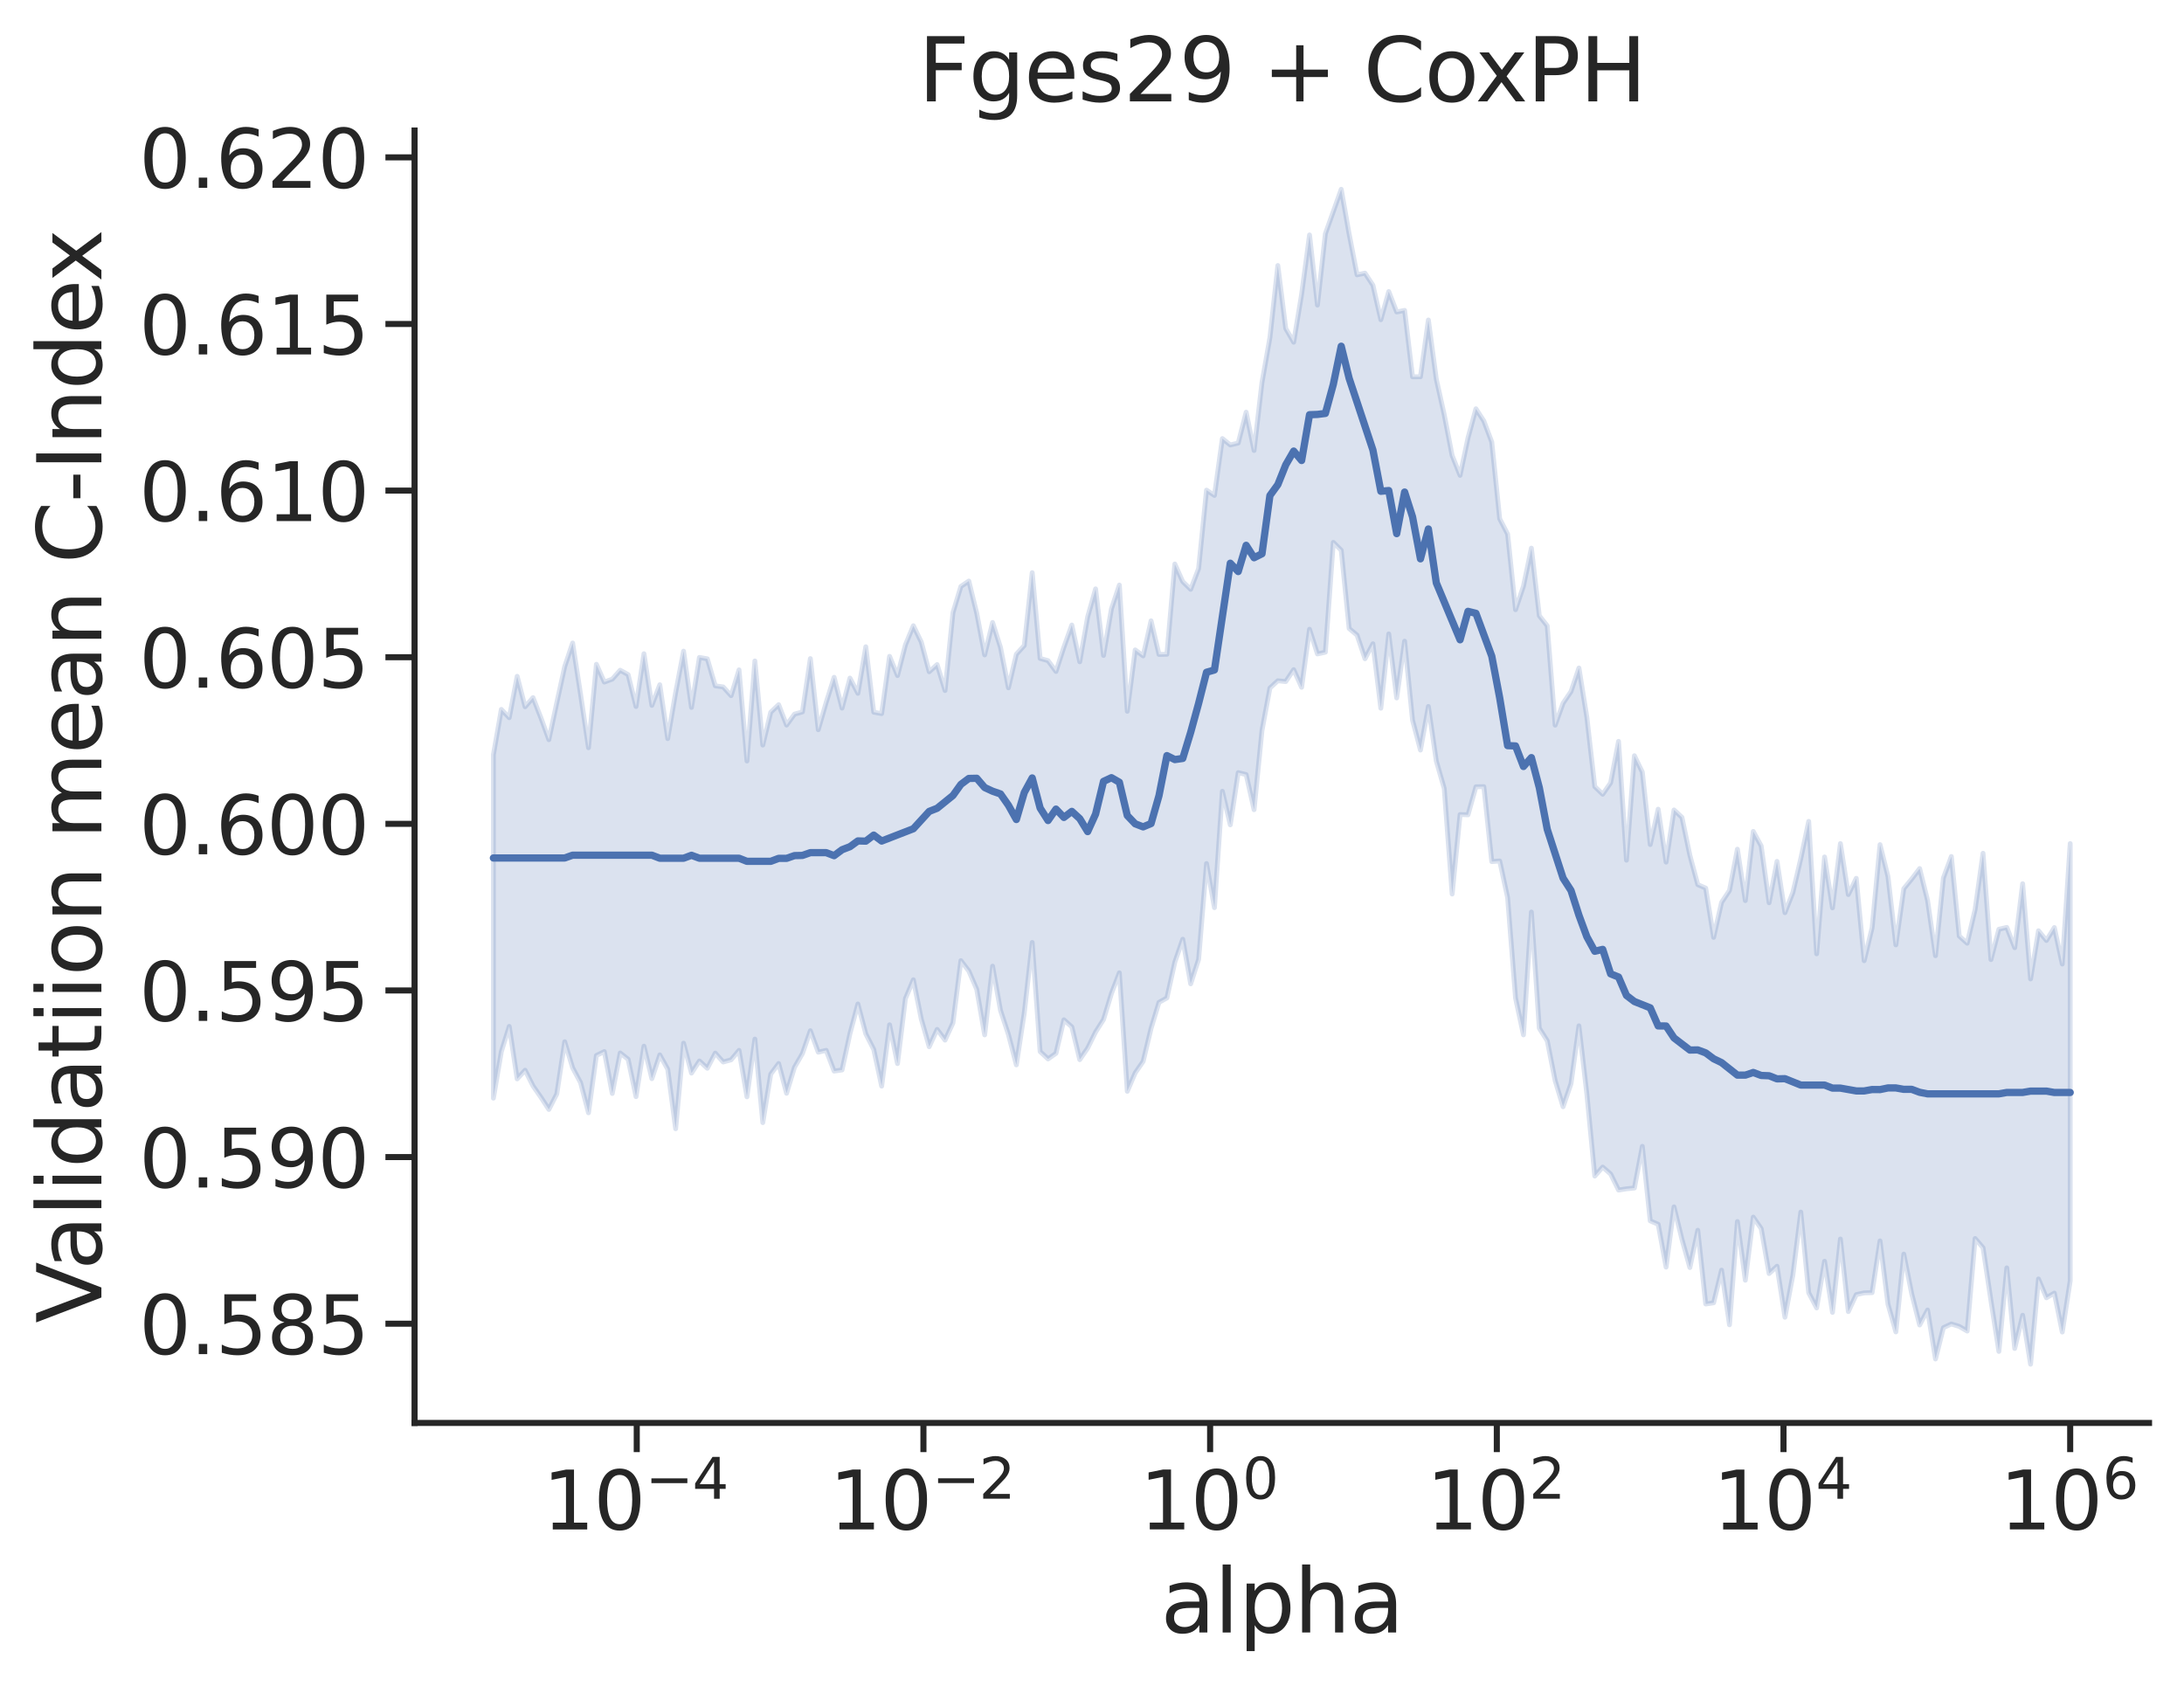 <?xml version="1.0" encoding="utf-8" standalone="no"?>
<!DOCTYPE svg PUBLIC "-//W3C//DTD SVG 1.1//EN"
  "http://www.w3.org/Graphics/SVG/1.1/DTD/svg11.dtd">
<svg xmlns:xlink="http://www.w3.org/1999/xlink" width="449.677pt" height="347.079pt" viewBox="0 0 449.677 347.079" xmlns="http://www.w3.org/2000/svg" version="1.1">
 <defs>
  <style type="text/css">*{stroke-linejoin: round; stroke-linecap: butt}</style>
 </defs>
 <g id="figure_1">
  <g id="patch_1">
   <path d="M 0 347.079 
L 449.677 347.079 
L 449.677 0 
L 0 0 
z
" style="fill: #ffffff"/>
  </g>
  <g id="axes_1">
   <g id="patch_2">
    <path d="M 85.357 292.989 
L 442.477 292.989 
L 442.477 26.877 
L 85.357 26.877 
z
" style="fill: #ffffff"/>
   </g>
   <g id="matplotlib.axis_1">
    <g id="xtick_1">
     <g id="line2d_1">
      <defs>
       <path id="m42224d7ee1" d="M 0 0 
L 0 6 
" style="stroke: #262626; stroke-width: 1.25"/>
      </defs>
      <g>
       <use xlink:href="#m42224d7ee1" x="131.104" y="292.989" style="fill: #262626; stroke: #262626; stroke-width: 1.25"/>
      </g>
     </g>
     <g id="text_1">
      <!-- $\mathdefault{10^{-4}}$ -->
      <g style="fill: #262626" transform="translate(111.716 315.027)scale(0.165 -0.165)">
       <defs>
        <path id="DejaVuSans-31" d="M 794 531 
L 1825 531 
L 1825 4091 
L 703 3866 
L 703 4441 
L 1819 4666 
L 2450 4666 
L 2450 531 
L 3481 531 
L 3481 0 
L 794 0 
L 794 531 
z
" transform="scale(0.016)"/>
        <path id="DejaVuSans-30" d="M 2034 4250 
Q 1547 4250 1301 3770 
Q 1056 3291 1056 2328 
Q 1056 1369 1301 889 
Q 1547 409 2034 409 
Q 2525 409 2770 889 
Q 3016 1369 3016 2328 
Q 3016 3291 2770 3770 
Q 2525 4250 2034 4250 
z
M 2034 4750 
Q 2819 4750 3233 4129 
Q 3647 3509 3647 2328 
Q 3647 1150 3233 529 
Q 2819 -91 2034 -91 
Q 1250 -91 836 529 
Q 422 1150 422 2328 
Q 422 3509 836 4129 
Q 1250 4750 2034 4750 
z
" transform="scale(0.016)"/>
        <path id="DejaVuSans-2212" d="M 678 2272 
L 4684 2272 
L 4684 1741 
L 678 1741 
L 678 2272 
z
" transform="scale(0.016)"/>
        <path id="DejaVuSans-34" d="M 2419 4116 
L 825 1625 
L 2419 1625 
L 2419 4116 
z
M 2253 4666 
L 3047 4666 
L 3047 1625 
L 3713 1625 
L 3713 1100 
L 3047 1100 
L 3047 0 
L 2419 0 
L 2419 1100 
L 313 1100 
L 313 1709 
L 2253 4666 
z
" transform="scale(0.016)"/>
       </defs>
       <use xlink:href="#DejaVuSans-31" transform="translate(0 0.684)"/>
       <use xlink:href="#DejaVuSans-30" transform="translate(63.623 0.684)"/>
       <use xlink:href="#DejaVuSans-2212" transform="translate(128.203 38.966)scale(0.7)"/>
       <use xlink:href="#DejaVuSans-34" transform="translate(186.855 38.966)scale(0.7)"/>
      </g>
     </g>
    </g>
    <g id="xtick_2">
     <g id="line2d_2">
      <g>
       <use xlink:href="#m42224d7ee1" x="190.132" y="292.989" style="fill: #262626; stroke: #262626; stroke-width: 1.25"/>
      </g>
     </g>
     <g id="text_2">
      <!-- $\mathdefault{10^{-2}}$ -->
      <g style="fill: #262626" transform="translate(170.744 315.027)scale(0.165 -0.165)">
       <defs>
        <path id="DejaVuSans-32" d="M 1228 531 
L 3431 531 
L 3431 0 
L 469 0 
L 469 531 
Q 828 903 1448 1529 
Q 2069 2156 2228 2338 
Q 2531 2678 2651 2914 
Q 2772 3150 2772 3378 
Q 2772 3750 2511 3984 
Q 2250 4219 1831 4219 
Q 1534 4219 1204 4116 
Q 875 4013 500 3803 
L 500 4441 
Q 881 4594 1212 4672 
Q 1544 4750 1819 4750 
Q 2544 4750 2975 4387 
Q 3406 4025 3406 3419 
Q 3406 3131 3298 2873 
Q 3191 2616 2906 2266 
Q 2828 2175 2409 1742 
Q 1991 1309 1228 531 
z
" transform="scale(0.016)"/>
       </defs>
       <use xlink:href="#DejaVuSans-31" transform="translate(0 0.766)"/>
       <use xlink:href="#DejaVuSans-30" transform="translate(63.623 0.766)"/>
       <use xlink:href="#DejaVuSans-2212" transform="translate(128.203 39.047)scale(0.7)"/>
       <use xlink:href="#DejaVuSans-32" transform="translate(186.855 39.047)scale(0.7)"/>
      </g>
     </g>
    </g>
    <g id="xtick_3">
     <g id="line2d_3">
      <g>
       <use xlink:href="#m42224d7ee1" x="249.16" y="292.989" style="fill: #262626; stroke: #262626; stroke-width: 1.25"/>
      </g>
     </g>
     <g id="text_3">
      <!-- $\mathdefault{10^{0}}$ -->
      <g style="fill: #262626" transform="translate(234.64 315.027)scale(0.165 -0.165)">
       <use xlink:href="#DejaVuSans-31" transform="translate(0 0.766)"/>
       <use xlink:href="#DejaVuSans-30" transform="translate(63.623 0.766)"/>
       <use xlink:href="#DejaVuSans-30" transform="translate(128.203 39.047)scale(0.7)"/>
      </g>
     </g>
    </g>
    <g id="xtick_4">
     <g id="line2d_4">
      <g>
       <use xlink:href="#m42224d7ee1" x="308.188" y="292.989" style="fill: #262626; stroke: #262626; stroke-width: 1.25"/>
      </g>
     </g>
     <g id="text_4">
      <!-- $\mathdefault{10^{2}}$ -->
      <g style="fill: #262626" transform="translate(293.668 315.027)scale(0.165 -0.165)">
       <use xlink:href="#DejaVuSans-31" transform="translate(0 0.766)"/>
       <use xlink:href="#DejaVuSans-30" transform="translate(63.623 0.766)"/>
       <use xlink:href="#DejaVuSans-32" transform="translate(128.203 39.047)scale(0.7)"/>
      </g>
     </g>
    </g>
    <g id="xtick_5">
     <g id="line2d_5">
      <g>
       <use xlink:href="#m42224d7ee1" x="367.216" y="292.989" style="fill: #262626; stroke: #262626; stroke-width: 1.25"/>
      </g>
     </g>
     <g id="text_5">
      <!-- $\mathdefault{10^{4}}$ -->
      <g style="fill: #262626" transform="translate(352.696 315.027)scale(0.165 -0.165)">
       <use xlink:href="#DejaVuSans-31" transform="translate(0 0.684)"/>
       <use xlink:href="#DejaVuSans-30" transform="translate(63.623 0.684)"/>
       <use xlink:href="#DejaVuSans-34" transform="translate(128.203 38.966)scale(0.7)"/>
      </g>
     </g>
    </g>
    <g id="xtick_6">
     <g id="line2d_6">
      <g>
       <use xlink:href="#m42224d7ee1" x="426.244" y="292.989" style="fill: #262626; stroke: #262626; stroke-width: 1.25"/>
      </g>
     </g>
     <g id="text_6">
      <!-- $\mathdefault{10^{6}}$ -->
      <g style="fill: #262626" transform="translate(411.724 315.027)scale(0.165 -0.165)">
       <defs>
        <path id="DejaVuSans-36" d="M 2113 2584 
Q 1688 2584 1439 2293 
Q 1191 2003 1191 1497 
Q 1191 994 1439 701 
Q 1688 409 2113 409 
Q 2538 409 2786 701 
Q 3034 994 3034 1497 
Q 3034 2003 2786 2293 
Q 2538 2584 2113 2584 
z
M 3366 4563 
L 3366 3988 
Q 3128 4100 2886 4159 
Q 2644 4219 2406 4219 
Q 1781 4219 1451 3797 
Q 1122 3375 1075 2522 
Q 1259 2794 1537 2939 
Q 1816 3084 2150 3084 
Q 2853 3084 3261 2657 
Q 3669 2231 3669 1497 
Q 3669 778 3244 343 
Q 2819 -91 2113 -91 
Q 1303 -91 875 529 
Q 447 1150 447 2328 
Q 447 3434 972 4092 
Q 1497 4750 2381 4750 
Q 2619 4750 2861 4703 
Q 3103 4656 3366 4563 
z
" transform="scale(0.016)"/>
       </defs>
       <use xlink:href="#DejaVuSans-31" transform="translate(0 0.766)"/>
       <use xlink:href="#DejaVuSans-30" transform="translate(63.623 0.766)"/>
       <use xlink:href="#DejaVuSans-36" transform="translate(128.203 39.047)scale(0.7)"/>
      </g>
     </g>
    </g>
    <g id="text_7">
     <!-- alpha -->
     <g style="fill: #262626" transform="translate(238.969 336.135)scale(0.18 -0.18)">
      <defs>
       <path id="DejaVuSans-61" d="M 2194 1759 
Q 1497 1759 1228 1600 
Q 959 1441 959 1056 
Q 959 750 1161 570 
Q 1363 391 1709 391 
Q 2188 391 2477 730 
Q 2766 1069 2766 1631 
L 2766 1759 
L 2194 1759 
z
M 3341 1997 
L 3341 0 
L 2766 0 
L 2766 531 
Q 2569 213 2275 61 
Q 1981 -91 1556 -91 
Q 1019 -91 701 211 
Q 384 513 384 1019 
Q 384 1609 779 1909 
Q 1175 2209 1959 2209 
L 2766 2209 
L 2766 2266 
Q 2766 2663 2505 2880 
Q 2244 3097 1772 3097 
Q 1472 3097 1187 3025 
Q 903 2953 641 2809 
L 641 3341 
Q 956 3463 1253 3523 
Q 1550 3584 1831 3584 
Q 2591 3584 2966 3190 
Q 3341 2797 3341 1997 
z
" transform="scale(0.016)"/>
       <path id="DejaVuSans-6c" d="M 603 4863 
L 1178 4863 
L 1178 0 
L 603 0 
L 603 4863 
z
" transform="scale(0.016)"/>
       <path id="DejaVuSans-70" d="M 1159 525 
L 1159 -1331 
L 581 -1331 
L 581 3500 
L 1159 3500 
L 1159 2969 
Q 1341 3281 1617 3432 
Q 1894 3584 2278 3584 
Q 2916 3584 3314 3078 
Q 3713 2572 3713 1747 
Q 3713 922 3314 415 
Q 2916 -91 2278 -91 
Q 1894 -91 1617 61 
Q 1341 213 1159 525 
z
M 3116 1747 
Q 3116 2381 2855 2742 
Q 2594 3103 2138 3103 
Q 1681 3103 1420 2742 
Q 1159 2381 1159 1747 
Q 1159 1113 1420 752 
Q 1681 391 2138 391 
Q 2594 391 2855 752 
Q 3116 1113 3116 1747 
z
" transform="scale(0.016)"/>
       <path id="DejaVuSans-68" d="M 3513 2113 
L 3513 0 
L 2938 0 
L 2938 2094 
Q 2938 2591 2744 2837 
Q 2550 3084 2163 3084 
Q 1697 3084 1428 2787 
Q 1159 2491 1159 1978 
L 1159 0 
L 581 0 
L 581 4863 
L 1159 4863 
L 1159 2956 
Q 1366 3272 1645 3428 
Q 1925 3584 2291 3584 
Q 2894 3584 3203 3211 
Q 3513 2838 3513 2113 
z
" transform="scale(0.016)"/>
      </defs>
      <use xlink:href="#DejaVuSans-61"/>
      <use xlink:href="#DejaVuSans-6c" x="61.279"/>
      <use xlink:href="#DejaVuSans-70" x="89.062"/>
      <use xlink:href="#DejaVuSans-68" x="152.539"/>
      <use xlink:href="#DejaVuSans-61" x="215.918"/>
     </g>
    </g>
   </g>
   <g id="matplotlib.axis_2">
    <g id="ytick_1">
     <g id="line2d_7">
      <defs>
       <path id="m1842addf73" d="M 0 0 
L -6 0 
" style="stroke: #262626; stroke-width: 1.25"/>
      </defs>
      <g>
       <use xlink:href="#m1842addf73" x="85.357" y="272.549" style="fill: #262626; stroke: #262626; stroke-width: 1.25"/>
      </g>
     </g>
     <g id="text_8">
      <!-- 0.585 -->
      <g style="fill: #262626" transform="translate(28.621 278.817)scale(0.165 -0.165)">
       <defs>
        <path id="DejaVuSans-2e" d="M 684 794 
L 1344 794 
L 1344 0 
L 684 0 
L 684 794 
z
" transform="scale(0.016)"/>
        <path id="DejaVuSans-35" d="M 691 4666 
L 3169 4666 
L 3169 4134 
L 1269 4134 
L 1269 2991 
Q 1406 3038 1543 3061 
Q 1681 3084 1819 3084 
Q 2600 3084 3056 2656 
Q 3513 2228 3513 1497 
Q 3513 744 3044 326 
Q 2575 -91 1722 -91 
Q 1428 -91 1123 -41 
Q 819 9 494 109 
L 494 744 
Q 775 591 1075 516 
Q 1375 441 1709 441 
Q 2250 441 2565 725 
Q 2881 1009 2881 1497 
Q 2881 1984 2565 2268 
Q 2250 2553 1709 2553 
Q 1456 2553 1204 2497 
Q 953 2441 691 2322 
L 691 4666 
z
" transform="scale(0.016)"/>
        <path id="DejaVuSans-38" d="M 2034 2216 
Q 1584 2216 1326 1975 
Q 1069 1734 1069 1313 
Q 1069 891 1326 650 
Q 1584 409 2034 409 
Q 2484 409 2743 651 
Q 3003 894 3003 1313 
Q 3003 1734 2745 1975 
Q 2488 2216 2034 2216 
z
M 1403 2484 
Q 997 2584 770 2862 
Q 544 3141 544 3541 
Q 544 4100 942 4425 
Q 1341 4750 2034 4750 
Q 2731 4750 3128 4425 
Q 3525 4100 3525 3541 
Q 3525 3141 3298 2862 
Q 3072 2584 2669 2484 
Q 3125 2378 3379 2068 
Q 3634 1759 3634 1313 
Q 3634 634 3220 271 
Q 2806 -91 2034 -91 
Q 1263 -91 848 271 
Q 434 634 434 1313 
Q 434 1759 690 2068 
Q 947 2378 1403 2484 
z
M 1172 3481 
Q 1172 3119 1398 2916 
Q 1625 2713 2034 2713 
Q 2441 2713 2670 2916 
Q 2900 3119 2900 3481 
Q 2900 3844 2670 4047 
Q 2441 4250 2034 4250 
Q 1625 4250 1398 4047 
Q 1172 3844 1172 3481 
z
" transform="scale(0.016)"/>
       </defs>
       <use xlink:href="#DejaVuSans-30"/>
       <use xlink:href="#DejaVuSans-2e" x="63.623"/>
       <use xlink:href="#DejaVuSans-35" x="95.41"/>
       <use xlink:href="#DejaVuSans-38" x="159.033"/>
       <use xlink:href="#DejaVuSans-35" x="222.656"/>
      </g>
     </g>
    </g>
    <g id="ytick_2">
     <g id="line2d_8">
      <g>
       <use xlink:href="#m1842addf73" x="85.357" y="238.242" style="fill: #262626; stroke: #262626; stroke-width: 1.25"/>
      </g>
     </g>
     <g id="text_9">
      <!-- 0.590 -->
      <g style="fill: #262626" transform="translate(28.621 244.511)scale(0.165 -0.165)">
       <defs>
        <path id="DejaVuSans-39" d="M 703 97 
L 703 672 
Q 941 559 1184 500 
Q 1428 441 1663 441 
Q 2288 441 2617 861 
Q 2947 1281 2994 2138 
Q 2813 1869 2534 1725 
Q 2256 1581 1919 1581 
Q 1219 1581 811 2004 
Q 403 2428 403 3163 
Q 403 3881 828 4315 
Q 1253 4750 1959 4750 
Q 2769 4750 3195 4129 
Q 3622 3509 3622 2328 
Q 3622 1225 3098 567 
Q 2575 -91 1691 -91 
Q 1453 -91 1209 -44 
Q 966 3 703 97 
z
M 1959 2075 
Q 2384 2075 2632 2365 
Q 2881 2656 2881 3163 
Q 2881 3666 2632 3958 
Q 2384 4250 1959 4250 
Q 1534 4250 1286 3958 
Q 1038 3666 1038 3163 
Q 1038 2656 1286 2365 
Q 1534 2075 1959 2075 
z
" transform="scale(0.016)"/>
       </defs>
       <use xlink:href="#DejaVuSans-30"/>
       <use xlink:href="#DejaVuSans-2e" x="63.623"/>
       <use xlink:href="#DejaVuSans-35" x="95.41"/>
       <use xlink:href="#DejaVuSans-39" x="159.033"/>
       <use xlink:href="#DejaVuSans-30" x="222.656"/>
      </g>
     </g>
    </g>
    <g id="ytick_3">
     <g id="line2d_9">
      <g>
       <use xlink:href="#m1842addf73" x="85.357" y="203.935" style="fill: #262626; stroke: #262626; stroke-width: 1.25"/>
      </g>
     </g>
     <g id="text_10">
      <!-- 0.595 -->
      <g style="fill: #262626" transform="translate(28.621 210.204)scale(0.165 -0.165)">
       <use xlink:href="#DejaVuSans-30"/>
       <use xlink:href="#DejaVuSans-2e" x="63.623"/>
       <use xlink:href="#DejaVuSans-35" x="95.41"/>
       <use xlink:href="#DejaVuSans-39" x="159.033"/>
       <use xlink:href="#DejaVuSans-35" x="222.656"/>
      </g>
     </g>
    </g>
    <g id="ytick_4">
     <g id="line2d_10">
      <g>
       <use xlink:href="#m1842addf73" x="85.357" y="169.629" style="fill: #262626; stroke: #262626; stroke-width: 1.25"/>
      </g>
     </g>
     <g id="text_11">
      <!-- 0.600 -->
      <g style="fill: #262626" transform="translate(28.621 175.897)scale(0.165 -0.165)">
       <use xlink:href="#DejaVuSans-30"/>
       <use xlink:href="#DejaVuSans-2e" x="63.623"/>
       <use xlink:href="#DejaVuSans-36" x="95.41"/>
       <use xlink:href="#DejaVuSans-30" x="159.033"/>
       <use xlink:href="#DejaVuSans-30" x="222.656"/>
      </g>
     </g>
    </g>
    <g id="ytick_5">
     <g id="line2d_11">
      <g>
       <use xlink:href="#m1842addf73" x="85.357" y="135.322" style="fill: #262626; stroke: #262626; stroke-width: 1.25"/>
      </g>
     </g>
     <g id="text_12">
      <!-- 0.605 -->
      <g style="fill: #262626" transform="translate(28.621 141.591)scale(0.165 -0.165)">
       <use xlink:href="#DejaVuSans-30"/>
       <use xlink:href="#DejaVuSans-2e" x="63.623"/>
       <use xlink:href="#DejaVuSans-36" x="95.41"/>
       <use xlink:href="#DejaVuSans-30" x="159.033"/>
       <use xlink:href="#DejaVuSans-35" x="222.656"/>
      </g>
     </g>
    </g>
    <g id="ytick_6">
     <g id="line2d_12">
      <g>
       <use xlink:href="#m1842addf73" x="85.357" y="101.015" style="fill: #262626; stroke: #262626; stroke-width: 1.25"/>
      </g>
     </g>
     <g id="text_13">
      <!-- 0.610 -->
      <g style="fill: #262626" transform="translate(28.621 107.284)scale(0.165 -0.165)">
       <use xlink:href="#DejaVuSans-30"/>
       <use xlink:href="#DejaVuSans-2e" x="63.623"/>
       <use xlink:href="#DejaVuSans-36" x="95.41"/>
       <use xlink:href="#DejaVuSans-31" x="159.033"/>
       <use xlink:href="#DejaVuSans-30" x="222.656"/>
      </g>
     </g>
    </g>
    <g id="ytick_7">
     <g id="line2d_13">
      <g>
       <use xlink:href="#m1842addf73" x="85.357" y="66.709" style="fill: #262626; stroke: #262626; stroke-width: 1.25"/>
      </g>
     </g>
     <g id="text_14">
      <!-- 0.615 -->
      <g style="fill: #262626" transform="translate(28.621 72.977)scale(0.165 -0.165)">
       <use xlink:href="#DejaVuSans-30"/>
       <use xlink:href="#DejaVuSans-2e" x="63.623"/>
       <use xlink:href="#DejaVuSans-36" x="95.41"/>
       <use xlink:href="#DejaVuSans-31" x="159.033"/>
       <use xlink:href="#DejaVuSans-35" x="222.656"/>
      </g>
     </g>
    </g>
    <g id="ytick_8">
     <g id="line2d_14">
      <g>
       <use xlink:href="#m1842addf73" x="85.357" y="32.402" style="fill: #262626; stroke: #262626; stroke-width: 1.25"/>
      </g>
     </g>
     <g id="text_15">
      <!-- 0.620 -->
      <g style="fill: #262626" transform="translate(28.621 38.671)scale(0.165 -0.165)">
       <use xlink:href="#DejaVuSans-30"/>
       <use xlink:href="#DejaVuSans-2e" x="63.623"/>
       <use xlink:href="#DejaVuSans-36" x="95.41"/>
       <use xlink:href="#DejaVuSans-32" x="159.033"/>
       <use xlink:href="#DejaVuSans-30" x="222.656"/>
      </g>
     </g>
    </g>
    <g id="text_16">
     <!-- Validatiion mean C-Index -->
     <g style="fill: #262626" transform="translate(20.877 272.432)rotate(-90)scale(0.18 -0.18)">
      <defs>
       <path id="DejaVuSans-56" d="M 1831 0 
L 50 4666 
L 709 4666 
L 2188 738 
L 3669 4666 
L 4325 4666 
L 2547 0 
L 1831 0 
z
" transform="scale(0.016)"/>
       <path id="DejaVuSans-69" d="M 603 3500 
L 1178 3500 
L 1178 0 
L 603 0 
L 603 3500 
z
M 603 4863 
L 1178 4863 
L 1178 4134 
L 603 4134 
L 603 4863 
z
" transform="scale(0.016)"/>
       <path id="DejaVuSans-64" d="M 2906 2969 
L 2906 4863 
L 3481 4863 
L 3481 0 
L 2906 0 
L 2906 525 
Q 2725 213 2448 61 
Q 2172 -91 1784 -91 
Q 1150 -91 751 415 
Q 353 922 353 1747 
Q 353 2572 751 3078 
Q 1150 3584 1784 3584 
Q 2172 3584 2448 3432 
Q 2725 3281 2906 2969 
z
M 947 1747 
Q 947 1113 1208 752 
Q 1469 391 1925 391 
Q 2381 391 2643 752 
Q 2906 1113 2906 1747 
Q 2906 2381 2643 2742 
Q 2381 3103 1925 3103 
Q 1469 3103 1208 2742 
Q 947 2381 947 1747 
z
" transform="scale(0.016)"/>
       <path id="DejaVuSans-74" d="M 1172 4494 
L 1172 3500 
L 2356 3500 
L 2356 3053 
L 1172 3053 
L 1172 1153 
Q 1172 725 1289 603 
Q 1406 481 1766 481 
L 2356 481 
L 2356 0 
L 1766 0 
Q 1100 0 847 248 
Q 594 497 594 1153 
L 594 3053 
L 172 3053 
L 172 3500 
L 594 3500 
L 594 4494 
L 1172 4494 
z
" transform="scale(0.016)"/>
       <path id="DejaVuSans-6f" d="M 1959 3097 
Q 1497 3097 1228 2736 
Q 959 2375 959 1747 
Q 959 1119 1226 758 
Q 1494 397 1959 397 
Q 2419 397 2687 759 
Q 2956 1122 2956 1747 
Q 2956 2369 2687 2733 
Q 2419 3097 1959 3097 
z
M 1959 3584 
Q 2709 3584 3137 3096 
Q 3566 2609 3566 1747 
Q 3566 888 3137 398 
Q 2709 -91 1959 -91 
Q 1206 -91 779 398 
Q 353 888 353 1747 
Q 353 2609 779 3096 
Q 1206 3584 1959 3584 
z
" transform="scale(0.016)"/>
       <path id="DejaVuSans-6e" d="M 3513 2113 
L 3513 0 
L 2938 0 
L 2938 2094 
Q 2938 2591 2744 2837 
Q 2550 3084 2163 3084 
Q 1697 3084 1428 2787 
Q 1159 2491 1159 1978 
L 1159 0 
L 581 0 
L 581 3500 
L 1159 3500 
L 1159 2956 
Q 1366 3272 1645 3428 
Q 1925 3584 2291 3584 
Q 2894 3584 3203 3211 
Q 3513 2838 3513 2113 
z
" transform="scale(0.016)"/>
       <path id="DejaVuSans-20" transform="scale(0.016)"/>
       <path id="DejaVuSans-6d" d="M 3328 2828 
Q 3544 3216 3844 3400 
Q 4144 3584 4550 3584 
Q 5097 3584 5394 3201 
Q 5691 2819 5691 2113 
L 5691 0 
L 5113 0 
L 5113 2094 
Q 5113 2597 4934 2840 
Q 4756 3084 4391 3084 
Q 3944 3084 3684 2787 
Q 3425 2491 3425 1978 
L 3425 0 
L 2847 0 
L 2847 2094 
Q 2847 2600 2669 2842 
Q 2491 3084 2119 3084 
Q 1678 3084 1418 2786 
Q 1159 2488 1159 1978 
L 1159 0 
L 581 0 
L 581 3500 
L 1159 3500 
L 1159 2956 
Q 1356 3278 1631 3431 
Q 1906 3584 2284 3584 
Q 2666 3584 2933 3390 
Q 3200 3197 3328 2828 
z
" transform="scale(0.016)"/>
       <path id="DejaVuSans-65" d="M 3597 1894 
L 3597 1613 
L 953 1613 
Q 991 1019 1311 708 
Q 1631 397 2203 397 
Q 2534 397 2845 478 
Q 3156 559 3463 722 
L 3463 178 
Q 3153 47 2828 -22 
Q 2503 -91 2169 -91 
Q 1331 -91 842 396 
Q 353 884 353 1716 
Q 353 2575 817 3079 
Q 1281 3584 2069 3584 
Q 2775 3584 3186 3129 
Q 3597 2675 3597 1894 
z
M 3022 2063 
Q 3016 2534 2758 2815 
Q 2500 3097 2075 3097 
Q 1594 3097 1305 2825 
Q 1016 2553 972 2059 
L 3022 2063 
z
" transform="scale(0.016)"/>
       <path id="DejaVuSans-43" d="M 4122 4306 
L 4122 3641 
Q 3803 3938 3442 4084 
Q 3081 4231 2675 4231 
Q 1875 4231 1450 3742 
Q 1025 3253 1025 2328 
Q 1025 1406 1450 917 
Q 1875 428 2675 428 
Q 3081 428 3442 575 
Q 3803 722 4122 1019 
L 4122 359 
Q 3791 134 3420 21 
Q 3050 -91 2638 -91 
Q 1578 -91 968 557 
Q 359 1206 359 2328 
Q 359 3453 968 4101 
Q 1578 4750 2638 4750 
Q 3056 4750 3426 4639 
Q 3797 4528 4122 4306 
z
" transform="scale(0.016)"/>
       <path id="DejaVuSans-2d" d="M 313 2009 
L 1997 2009 
L 1997 1497 
L 313 1497 
L 313 2009 
z
" transform="scale(0.016)"/>
       <path id="DejaVuSans-49" d="M 628 4666 
L 1259 4666 
L 1259 0 
L 628 0 
L 628 4666 
z
" transform="scale(0.016)"/>
       <path id="DejaVuSans-78" d="M 3513 3500 
L 2247 1797 
L 3578 0 
L 2900 0 
L 1881 1375 
L 863 0 
L 184 0 
L 1544 1831 
L 300 3500 
L 978 3500 
L 1906 2253 
L 2834 3500 
L 3513 3500 
z
" transform="scale(0.016)"/>
      </defs>
      <use xlink:href="#DejaVuSans-56"/>
      <use xlink:href="#DejaVuSans-61" x="60.658"/>
      <use xlink:href="#DejaVuSans-6c" x="121.938"/>
      <use xlink:href="#DejaVuSans-69" x="149.721"/>
      <use xlink:href="#DejaVuSans-64" x="177.504"/>
      <use xlink:href="#DejaVuSans-61" x="240.98"/>
      <use xlink:href="#DejaVuSans-74" x="302.26"/>
      <use xlink:href="#DejaVuSans-69" x="341.469"/>
      <use xlink:href="#DejaVuSans-69" x="369.252"/>
      <use xlink:href="#DejaVuSans-6f" x="397.035"/>
      <use xlink:href="#DejaVuSans-6e" x="458.217"/>
      <use xlink:href="#DejaVuSans-20" x="521.596"/>
      <use xlink:href="#DejaVuSans-6d" x="553.383"/>
      <use xlink:href="#DejaVuSans-65" x="650.795"/>
      <use xlink:href="#DejaVuSans-61" x="712.318"/>
      <use xlink:href="#DejaVuSans-6e" x="773.598"/>
      <use xlink:href="#DejaVuSans-20" x="836.977"/>
      <use xlink:href="#DejaVuSans-43" x="868.764"/>
      <use xlink:href="#DejaVuSans-2d" x="938.588"/>
      <use xlink:href="#DejaVuSans-49" x="974.672"/>
      <use xlink:href="#DejaVuSans-6e" x="1004.164"/>
      <use xlink:href="#DejaVuSans-64" x="1067.543"/>
      <use xlink:href="#DejaVuSans-65" x="1131.02"/>
      <use xlink:href="#DejaVuSans-78" x="1190.793"/>
     </g>
    </g>
   </g>
   <g id="PolyCollection_1">
    <defs>
     <path id="m076c93ed8a" d="M 101.59 -191.661 
L 101.59 -120.966 
L 103.221 -130.545 
L 104.853 -135.743 
L 106.484 -124.929 
L 108.115 -126.723 
L 109.747 -123.488 
L 111.378 -121.137 
L 113.01 -118.639 
L 114.641 -121.829 
L 116.273 -132.584 
L 117.904 -127.217 
L 119.535 -124.161 
L 121.167 -117.951 
L 122.798 -129.762 
L 124.43 -130.559 
L 126.061 -121.928 
L 127.693 -130.27 
L 129.324 -128.978 
L 130.955 -121.276 
L 132.587 -131.671 
L 134.218 -124.98 
L 135.85 -129.879 
L 137.481 -126.932 
L 139.113 -114.667 
L 140.744 -132.288 
L 142.376 -126.123 
L 144.007 -128.624 
L 145.638 -127.119 
L 147.27 -130.247 
L 148.901 -128.408 
L 150.533 -128.861 
L 152.164 -130.81 
L 153.796 -121.239 
L 155.427 -133.133 
L 157.058 -115.93 
L 158.69 -125.908 
L 160.321 -128.103 
L 161.953 -121.97 
L 163.584 -127.32 
L 165.216 -130.145 
L 166.847 -134.854 
L 168.478 -130.431 
L 170.11 -130.805 
L 171.741 -126.539 
L 173.373 -126.772 
L 175.004 -134.243 
L 176.636 -140.363 
L 178.267 -134.201 
L 179.898 -131.005 
L 181.53 -123.443 
L 183.161 -136.077 
L 184.793 -128.083 
L 186.424 -141.461 
L 188.056 -145.348 
L 189.687 -137.262 
L 191.318 -131.554 
L 192.95 -135.12 
L 194.581 -132.916 
L 196.213 -136.459 
L 197.844 -149.278 
L 199.476 -147.149 
L 201.107 -143.376 
L 202.738 -133.997 
L 204.37 -148.144 
L 206.001 -139.029 
L 207.633 -134.067 
L 209.264 -127.816 
L 210.896 -138.517 
L 212.527 -153.027 
L 214.158 -130.56 
L 215.79 -129.041 
L 217.421 -130.201 
L 219.053 -137.104 
L 220.684 -135.636 
L 222.316 -128.89 
L 223.947 -131.274 
L 225.578 -134.582 
L 227.21 -137.151 
L 228.841 -142.508 
L 230.473 -146.784 
L 232.104 -122.377 
L 233.736 -126.165 
L 235.367 -128.529 
L 236.998 -135.319 
L 238.63 -140.693 
L 240.261 -141.6 
L 241.893 -148.969 
L 243.524 -153.698 
L 245.156 -144.503 
L 246.787 -149.54 
L 248.418 -169.275 
L 250.05 -160.19 
L 251.681 -184.154 
L 253.313 -177.244 
L 254.944 -187.991 
L 256.576 -187.595 
L 258.207 -180.362 
L 259.838 -196.674 
L 261.47 -205.41 
L 263.101 -206.91 
L 264.733 -206.749 
L 266.364 -209.197 
L 267.996 -205.56 
L 269.627 -217.513 
L 271.258 -212.435 
L 272.89 -212.795 
L 274.521 -235.4 
L 276.153 -233.787 
L 277.784 -217.671 
L 279.416 -216.303 
L 281.047 -211.444 
L 282.678 -214.529 
L 284.31 -201.257 
L 285.941 -216.561 
L 287.573 -203.371 
L 289.204 -215.06 
L 290.836 -198.8 
L 292.467 -192.635 
L 294.098 -201.618 
L 295.73 -190.38 
L 297.361 -184.728 
L 298.993 -162.996 
L 300.624 -179.363 
L 302.256 -179.307 
L 303.887 -185.072 
L 305.518 -185.11 
L 307.15 -169.674 
L 308.781 -169.807 
L 310.413 -162.258 
L 312.044 -141.57 
L 313.676 -133.998 
L 315.307 -159.292 
L 316.939 -135.359 
L 318.57 -132.787 
L 320.201 -124.57 
L 321.833 -119.198 
L 323.464 -123.946 
L 325.096 -135.862 
L 326.727 -121.84 
L 328.359 -104.924 
L 329.99 -106.776 
L 331.621 -105.347 
L 333.253 -102.045 
L 334.884 -102.297 
L 336.516 -102.464 
L 338.147 -111.053 
L 339.779 -95.702 
L 341.41 -94.992 
L 343.041 -86.176 
L 344.673 -98.582 
L 346.304 -91.909 
L 347.936 -86.087 
L 349.567 -93.77 
L 351.199 -78.585 
L 352.83 -78.831 
L 354.461 -85.558 
L 356.093 -74.301 
L 357.724 -95.565 
L 359.356 -83.481 
L 360.987 -96.47 
L 362.619 -94.114 
L 364.25 -84.853 
L 365.881 -86.358 
L 367.513 -75.856 
L 369.144 -84.528 
L 370.776 -97.511 
L 372.407 -80.892 
L 374.039 -77.771 
L 375.67 -87.378 
L 377.301 -76.852 
L 378.933 -91.966 
L 380.564 -77.016 
L 382.196 -80.519 
L 383.827 -80.872 
L 385.459 -80.921 
L 387.09 -91.577 
L 388.721 -78.568 
L 390.353 -72.833 
L 391.984 -88.858 
L 393.616 -80.684 
L 395.247 -74.26 
L 396.879 -77.347 
L 398.51 -67.259 
L 400.141 -73.708 
L 401.773 -74.467 
L 403.404 -73.959 
L 405.036 -73.012 
L 406.667 -92.073 
L 408.299 -90.17 
L 409.93 -79.27 
L 411.561 -68.819 
L 413.193 -86.022 
L 414.824 -69.424 
L 416.456 -76.271 
L 418.087 -66.186 
L 419.719 -83.741 
L 421.35 -79.865 
L 422.981 -80.832 
L 424.613 -72.807 
L 426.244 -83.357 
L 426.244 -173.389 
L 426.244 -173.389 
L 424.613 -148.581 
L 422.981 -156.095 
L 421.35 -153.434 
L 419.719 -155.44 
L 418.087 -145.512 
L 416.456 -165.121 
L 414.824 -151.945 
L 413.193 -156.124 
L 411.561 -155.742 
L 409.93 -149.5 
L 408.299 -171.393 
L 406.667 -159.816 
L 405.036 -152.867 
L 403.404 -154.337 
L 401.773 -170.727 
L 400.141 -166.318 
L 398.51 -150.297 
L 396.879 -161.687 
L 395.247 -168.245 
L 393.616 -166.098 
L 391.984 -164.103 
L 390.353 -152.523 
L 388.721 -166.631 
L 387.09 -173.168 
L 385.459 -156.061 
L 383.827 -149.263 
L 382.196 -166.232 
L 380.564 -162.887 
L 378.933 -173.388 
L 377.301 -160.152 
L 375.67 -170.633 
L 374.039 -150.685 
L 372.407 -177.959 
L 370.776 -170.284 
L 369.144 -163.308 
L 367.513 -159.152 
L 365.881 -169.72 
L 364.25 -161.199 
L 362.619 -172.904 
L 360.987 -175.892 
L 359.356 -161.644 
L 357.724 -172.231 
L 356.093 -163.73 
L 354.461 -161.263 
L 352.83 -154.071 
L 351.199 -164.212 
L 349.567 -164.931 
L 347.936 -170.979 
L 346.304 -178.793 
L 344.673 -180.306 
L 343.041 -169.565 
L 341.41 -180.471 
L 339.779 -173.184 
L 338.147 -188.098 
L 336.516 -191.474 
L 334.884 -169.961 
L 333.253 -194.434 
L 331.621 -185.897 
L 329.99 -183.542 
L 328.359 -185.117 
L 326.727 -199.407 
L 325.096 -209.534 
L 323.464 -204.694 
L 321.833 -202.293 
L 320.201 -197.764 
L 318.57 -218.226 
L 316.939 -220.294 
L 315.307 -234.214 
L 313.676 -226.386 
L 312.044 -221.541 
L 310.413 -237.112 
L 308.781 -240.268 
L 307.15 -256.068 
L 305.518 -260.396 
L 303.887 -262.913 
L 302.256 -256.916 
L 300.624 -249.199 
L 298.993 -253.287 
L 297.361 -261.698 
L 295.73 -269.015 
L 294.098 -281.197 
L 292.467 -269.502 
L 290.836 -269.489 
L 289.204 -283.172 
L 287.573 -282.842 
L 285.941 -287.053 
L 284.31 -281.242 
L 282.678 -288.361 
L 281.047 -290.839 
L 279.416 -290.491 
L 277.784 -298.894 
L 276.153 -308.106 
L 274.521 -303.523 
L 272.89 -298.958 
L 271.258 -284.253 
L 269.627 -298.706 
L 267.996 -286.479 
L 266.364 -276.614 
L 264.733 -279.437 
L 263.101 -292.411 
L 261.47 -277.555 
L 259.838 -268.322 
L 258.207 -254.319 
L 256.576 -262.211 
L 254.944 -255.86 
L 253.313 -255.463 
L 251.681 -256.777 
L 250.05 -245.068 
L 248.418 -246.158 
L 246.787 -230.011 
L 245.156 -225.729 
L 243.524 -227.319 
L 241.893 -230.952 
L 240.261 -212.358 
L 238.63 -212.325 
L 236.998 -219.255 
L 235.367 -212.025 
L 233.736 -213.261 
L 232.104 -200.62 
L 230.473 -226.613 
L 228.841 -221.714 
L 227.21 -212.116 
L 225.578 -225.832 
L 223.947 -220.063 
L 222.316 -210.813 
L 220.684 -218.384 
L 219.053 -213.835 
L 217.421 -208.822 
L 215.79 -211.046 
L 214.158 -211.507 
L 212.527 -229.172 
L 210.896 -214.163 
L 209.264 -212.383 
L 207.633 -205.453 
L 206.001 -213.766 
L 204.37 -218.916 
L 202.738 -212.231 
L 201.107 -220.813 
L 199.476 -227.441 
L 197.844 -226.33 
L 196.213 -220.945 
L 194.581 -204.895 
L 192.95 -210.246 
L 191.318 -208.761 
L 189.687 -214.894 
L 188.056 -218.241 
L 186.424 -214.306 
L 184.793 -207.978 
L 183.161 -211.94 
L 181.53 -200.144 
L 179.898 -200.443 
L 178.267 -213.912 
L 176.636 -204.318 
L 175.004 -207.46 
L 173.373 -201.269 
L 171.741 -207.621 
L 170.11 -202.45 
L 168.478 -196.823 
L 166.847 -211.471 
L 165.216 -200.495 
L 163.584 -200.037 
L 161.953 -197.785 
L 160.321 -201.986 
L 158.69 -200.417 
L 157.058 -193.664 
L 155.427 -210.988 
L 153.796 -190.385 
L 152.164 -209.155 
L 150.533 -203.839 
L 148.901 -205.636 
L 147.27 -205.868 
L 145.638 -211.426 
L 144.007 -211.715 
L 142.376 -201.412 
L 140.744 -213.004 
L 139.113 -204.484 
L 137.481 -194.992 
L 135.85 -206.092 
L 134.218 -201.838 
L 132.587 -212.477 
L 130.955 -201.602 
L 129.324 -208.177 
L 127.693 -209.08 
L 126.061 -207.239 
L 124.43 -206.64 
L 122.798 -210.305 
L 121.167 -193.12 
L 119.535 -204.153 
L 117.904 -214.688 
L 116.273 -209.839 
L 114.641 -202.367 
L 113.01 -194.773 
L 111.378 -199.266 
L 109.747 -203.438 
L 108.115 -201.548 
L 106.484 -207.824 
L 104.853 -199.302 
L 103.221 -201.011 
L 101.59 -191.661 
z
" style="stroke: #4c72b0; stroke-opacity: 0.2"/>
    </defs>
    <g clip-path="url(#p5c15984d48)">
     <use xlink:href="#m076c93ed8a" x="0" y="347.079" style="fill: #4c72b0; fill-opacity: 0.2; stroke: #4c72b0; stroke-opacity: 0.2"/>
    </g>
   </g>
   <g id="line2d_15">
    <path d="M 101.59 176.66 
L 116.273 176.66 
L 117.904 176.082 
L 134.218 176.082 
L 135.85 176.711 
L 140.744 176.711 
L 142.376 176.105 
L 144.007 176.711 
L 152.164 176.711 
L 153.796 177.351 
L 158.69 177.351 
L 160.321 176.737 
L 161.953 176.737 
L 163.584 176.171 
L 165.216 176.135 
L 166.847 175.563 
L 170.11 175.563 
L 171.741 176.183 
L 173.373 174.962 
L 175.004 174.333 
L 176.636 173.148 
L 178.267 173.193 
L 179.898 171.951 
L 181.53 173.172 
L 188.056 170.64 
L 191.318 167.07 
L 192.95 166.427 
L 196.213 163.787 
L 197.844 161.508 
L 199.476 160.284 
L 201.107 160.251 
L 202.738 162.154 
L 204.37 162.91 
L 206.001 163.476 
L 207.633 165.813 
L 209.264 168.737 
L 210.896 163.178 
L 212.527 160.183 
L 214.158 166.379 
L 215.79 168.949 
L 217.421 166.596 
L 219.053 168.309 
L 220.684 167.066 
L 222.316 168.559 
L 223.947 171.227 
L 225.578 167.623 
L 227.21 160.887 
L 228.841 160.128 
L 230.473 161.064 
L 232.104 167.922 
L 233.736 169.627 
L 235.367 170.254 
L 236.998 169.572 
L 238.63 163.832 
L 240.261 155.585 
L 241.893 156.399 
L 243.524 156.163 
L 245.156 150.789 
L 246.787 144.839 
L 248.418 138.421 
L 250.05 137.943 
L 253.313 115.969 
L 254.944 117.679 
L 256.576 112.282 
L 258.207 114.837 
L 259.838 114.021 
L 261.47 102.034 
L 263.101 99.788 
L 264.733 95.705 
L 266.364 92.88 
L 267.996 94.818 
L 269.627 85.391 
L 271.258 85.329 
L 272.89 85.123 
L 274.521 79.15 
L 276.153 71.287 
L 277.784 77.903 
L 282.678 92.658 
L 284.31 101.155 
L 285.941 101.004 
L 287.573 109.876 
L 289.204 101.315 
L 290.836 106.425 
L 292.467 115.063 
L 294.098 108.919 
L 295.73 120.015 
L 300.624 131.733 
L 302.256 125.881 
L 303.887 126.282 
L 307.15 135.108 
L 308.781 143.702 
L 310.413 153.528 
L 312.044 153.589 
L 313.676 157.822 
L 315.307 155.994 
L 316.939 162.189 
L 318.57 170.758 
L 321.833 180.817 
L 323.464 183.352 
L 325.096 188.455 
L 326.727 192.88 
L 328.359 195.868 
L 329.99 195.481 
L 331.621 200.515 
L 333.253 201.17 
L 334.884 204.966 
L 336.516 206.213 
L 339.779 207.516 
L 341.41 211.238 
L 343.041 211.255 
L 344.673 213.713 
L 347.936 216.209 
L 349.567 216.179 
L 351.199 216.791 
L 352.83 218.004 
L 354.461 218.792 
L 357.724 221.372 
L 359.356 221.372 
L 360.987 220.825 
L 362.619 221.439 
L 364.25 221.502 
L 365.881 222.142 
L 367.513 222.101 
L 370.776 223.418 
L 375.67 223.417 
L 377.301 224.046 
L 378.933 224.046 
L 382.196 224.624 
L 383.827 224.624 
L 385.459 224.335 
L 387.09 224.348 
L 388.721 224.009 
L 390.353 224.009 
L 391.984 224.298 
L 393.616 224.298 
L 395.247 224.907 
L 396.879 225.227 
L 411.561 225.227 
L 413.193 224.938 
L 416.456 224.938 
L 418.087 224.661 
L 421.35 224.661 
L 422.981 224.944 
L 426.244 224.944 
L 426.244 224.944 
" clip-path="url(#p5c15984d48)" style="fill: none; stroke: #4c72b0; stroke-width: 1.5; stroke-linecap: round"/>
   </g>
   <g id="patch_3">
    <path d="M 85.357 292.989 
L 85.357 26.877 
" style="fill: none; stroke: #262626; stroke-width: 1.25; stroke-linejoin: miter; stroke-linecap: square"/>
   </g>
   <g id="patch_4">
    <path d="M 85.357 292.989 
L 442.477 292.989 
" style="fill: none; stroke: #262626; stroke-width: 1.25; stroke-linejoin: miter; stroke-linecap: square"/>
   </g>
   <g id="text_17">
    <!-- Fges29 + CoxPH -->
    <g style="fill: #262626" transform="translate(189.054 20.877)scale(0.18 -0.18)">
     <defs>
      <path id="DejaVuSans-46" d="M 628 4666 
L 3309 4666 
L 3309 4134 
L 1259 4134 
L 1259 2759 
L 3109 2759 
L 3109 2228 
L 1259 2228 
L 1259 0 
L 628 0 
L 628 4666 
z
" transform="scale(0.016)"/>
      <path id="DejaVuSans-67" d="M 2906 1791 
Q 2906 2416 2648 2759 
Q 2391 3103 1925 3103 
Q 1463 3103 1205 2759 
Q 947 2416 947 1791 
Q 947 1169 1205 825 
Q 1463 481 1925 481 
Q 2391 481 2648 825 
Q 2906 1169 2906 1791 
z
M 3481 434 
Q 3481 -459 3084 -895 
Q 2688 -1331 1869 -1331 
Q 1566 -1331 1297 -1286 
Q 1028 -1241 775 -1147 
L 775 -588 
Q 1028 -725 1275 -790 
Q 1522 -856 1778 -856 
Q 2344 -856 2625 -561 
Q 2906 -266 2906 331 
L 2906 616 
Q 2728 306 2450 153 
Q 2172 0 1784 0 
Q 1141 0 747 490 
Q 353 981 353 1791 
Q 353 2603 747 3093 
Q 1141 3584 1784 3584 
Q 2172 3584 2450 3431 
Q 2728 3278 2906 2969 
L 2906 3500 
L 3481 3500 
L 3481 434 
z
" transform="scale(0.016)"/>
      <path id="DejaVuSans-73" d="M 2834 3397 
L 2834 2853 
Q 2591 2978 2328 3040 
Q 2066 3103 1784 3103 
Q 1356 3103 1142 2972 
Q 928 2841 928 2578 
Q 928 2378 1081 2264 
Q 1234 2150 1697 2047 
L 1894 2003 
Q 2506 1872 2764 1633 
Q 3022 1394 3022 966 
Q 3022 478 2636 193 
Q 2250 -91 1575 -91 
Q 1294 -91 989 -36 
Q 684 19 347 128 
L 347 722 
Q 666 556 975 473 
Q 1284 391 1588 391 
Q 1994 391 2212 530 
Q 2431 669 2431 922 
Q 2431 1156 2273 1281 
Q 2116 1406 1581 1522 
L 1381 1569 
Q 847 1681 609 1914 
Q 372 2147 372 2553 
Q 372 3047 722 3315 
Q 1072 3584 1716 3584 
Q 2034 3584 2315 3537 
Q 2597 3491 2834 3397 
z
" transform="scale(0.016)"/>
      <path id="DejaVuSans-2b" d="M 2944 4013 
L 2944 2272 
L 4684 2272 
L 4684 1741 
L 2944 1741 
L 2944 0 
L 2419 0 
L 2419 1741 
L 678 1741 
L 678 2272 
L 2419 2272 
L 2419 4013 
L 2944 4013 
z
" transform="scale(0.016)"/>
      <path id="DejaVuSans-50" d="M 1259 4147 
L 1259 2394 
L 2053 2394 
Q 2494 2394 2734 2622 
Q 2975 2850 2975 3272 
Q 2975 3691 2734 3919 
Q 2494 4147 2053 4147 
L 1259 4147 
z
M 628 4666 
L 2053 4666 
Q 2838 4666 3239 4311 
Q 3641 3956 3641 3272 
Q 3641 2581 3239 2228 
Q 2838 1875 2053 1875 
L 1259 1875 
L 1259 0 
L 628 0 
L 628 4666 
z
" transform="scale(0.016)"/>
      <path id="DejaVuSans-48" d="M 628 4666 
L 1259 4666 
L 1259 2753 
L 3553 2753 
L 3553 4666 
L 4184 4666 
L 4184 0 
L 3553 0 
L 3553 2222 
L 1259 2222 
L 1259 0 
L 628 0 
L 628 4666 
z
" transform="scale(0.016)"/>
     </defs>
     <use xlink:href="#DejaVuSans-46"/>
     <use xlink:href="#DejaVuSans-67" x="57.52"/>
     <use xlink:href="#DejaVuSans-65" x="120.996"/>
     <use xlink:href="#DejaVuSans-73" x="182.52"/>
     <use xlink:href="#DejaVuSans-32" x="234.619"/>
     <use xlink:href="#DejaVuSans-39" x="298.242"/>
     <use xlink:href="#DejaVuSans-20" x="361.865"/>
     <use xlink:href="#DejaVuSans-2b" x="393.652"/>
     <use xlink:href="#DejaVuSans-20" x="477.441"/>
     <use xlink:href="#DejaVuSans-43" x="509.229"/>
     <use xlink:href="#DejaVuSans-6f" x="579.053"/>
     <use xlink:href="#DejaVuSans-78" x="637.109"/>
     <use xlink:href="#DejaVuSans-50" x="696.289"/>
     <use xlink:href="#DejaVuSans-48" x="756.592"/>
    </g>
   </g>
  </g>
 </g>
 <defs>
  <clipPath id="p5c15984d48">
   <rect x="85.357" y="26.877" width="357.12" height="266.112"/>
  </clipPath>
 </defs>
</svg>
